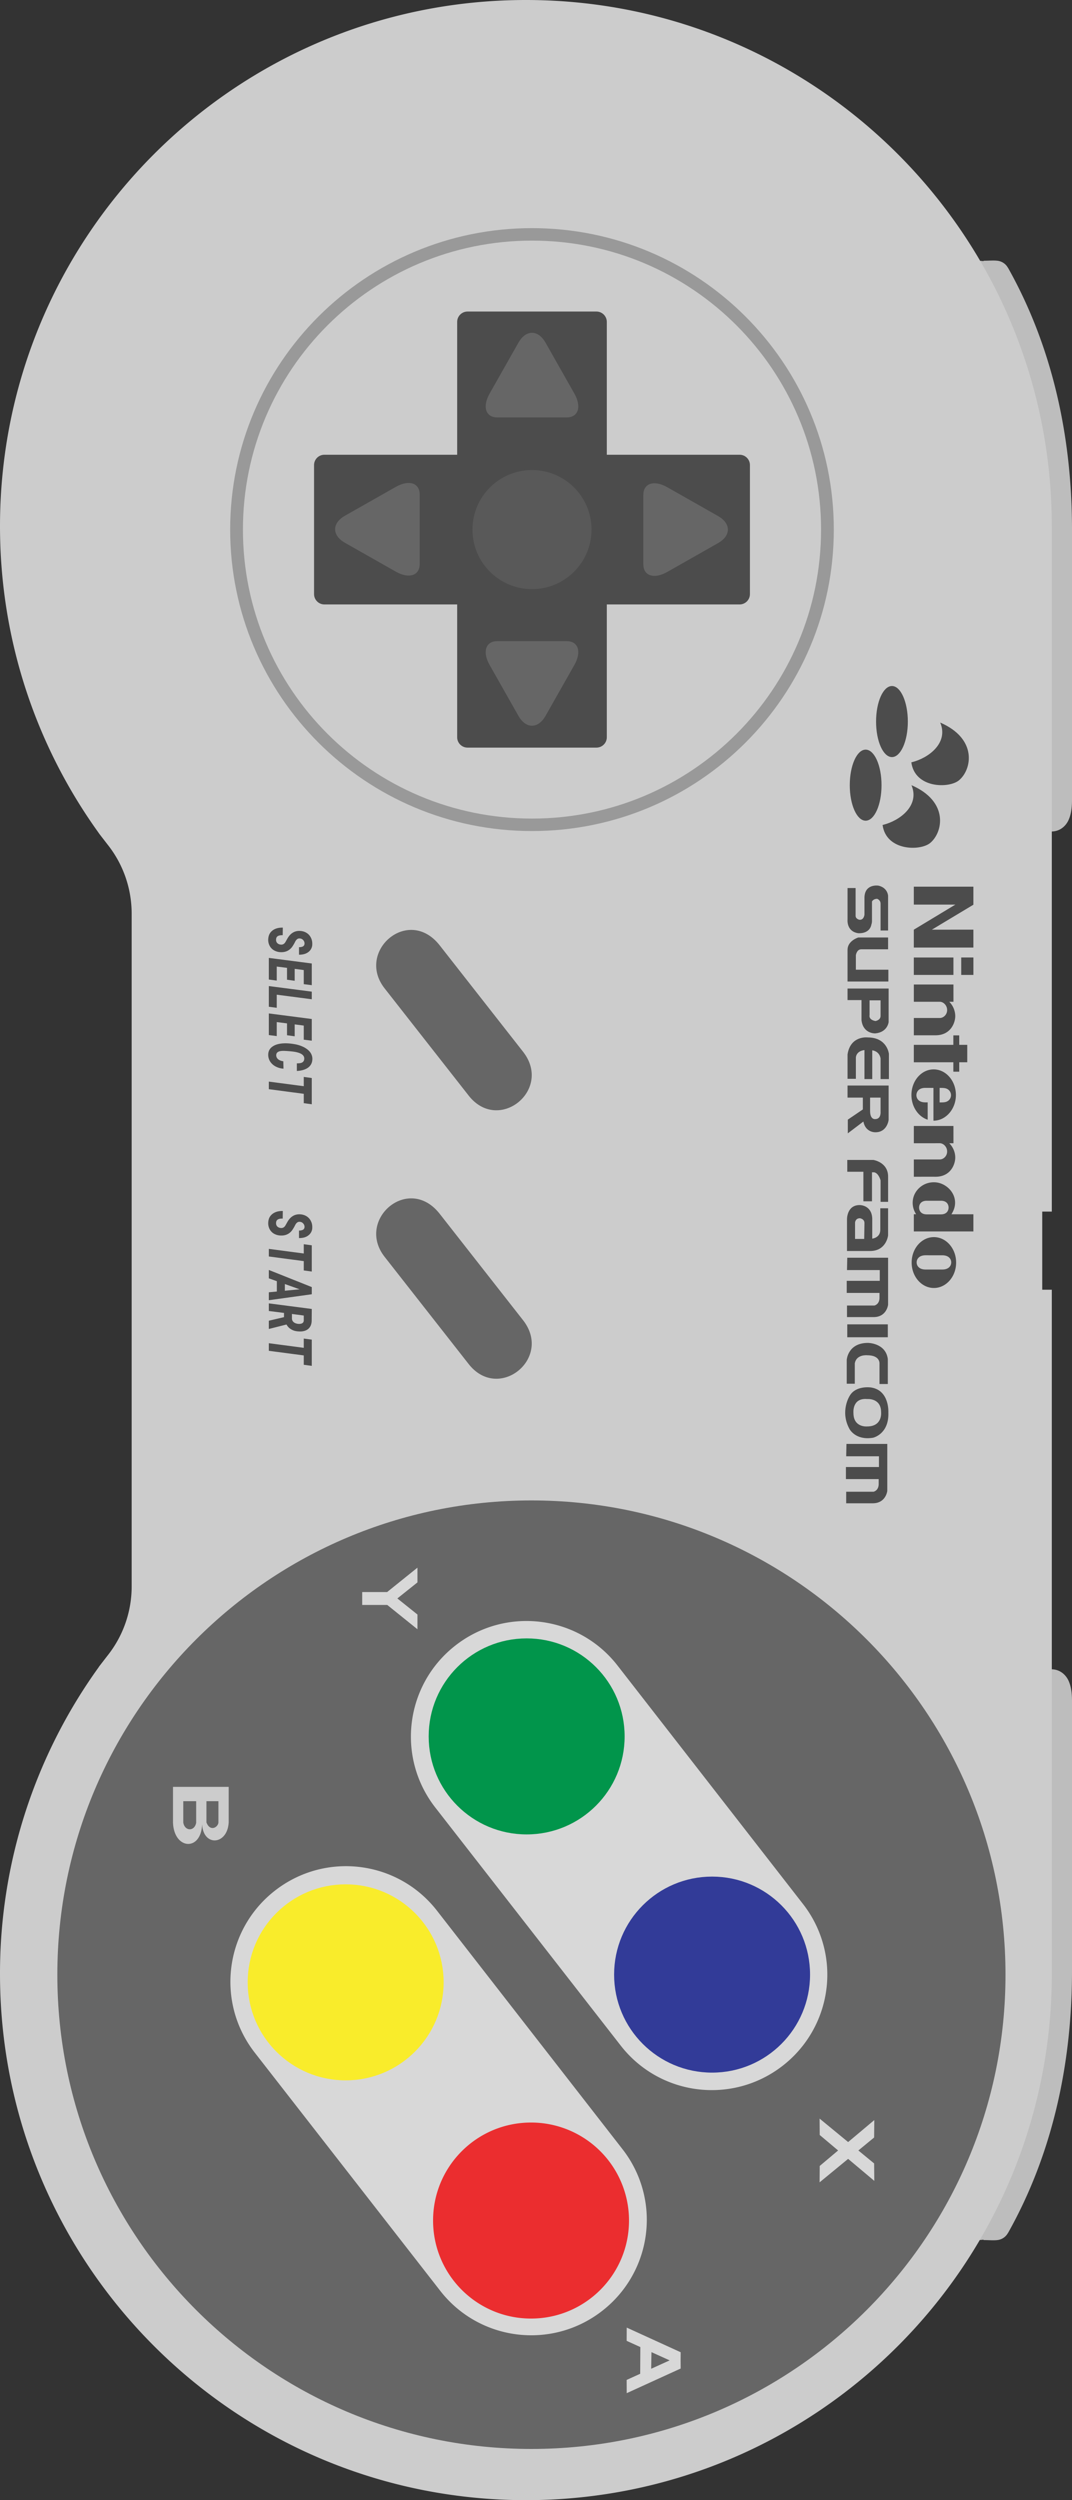 <?xml version="1.0" encoding="UTF-8" standalone="no"?>
<svg
   xmlns:dc="http://purl.org/dc/elements/1.1/"
   xmlns:cc="http://creativecommons.org/ns#"
   xmlns:rdf="http://www.w3.org/1999/02/22-rdf-syntax-ns#"
   xmlns:svg="http://www.w3.org/2000/svg"
   xmlns="http://www.w3.org/2000/svg"
   xmlns:sodipodi="http://sodipodi.sourceforge.net/DTD/sodipodi-0.dtd"
   xmlns:inkscape="http://www.inkscape.org/namespaces/inkscape"
   viewBox="0 0 132.109 307.992"
   version="1.1"
   id="svg50"
   sodipodi:docname="controller.svg"
   width="132.109"
   height="307.992"
   inkscape:version="0.92.4 5da689c313, 2019-01-14">
  <rect x="0" y="0" width="132.109" height="307.992" fill="#333333" stroke="none"/>
  <defs
     id="defs54" />
  <sodipodi:namedview
     pagecolor="#ffffff"
     bordercolor="#666666"
     borderopacity="1"
     objecttolerance="10"
     gridtolerance="10"
     guidetolerance="10"
     inkscape:pageopacity="0"
     inkscape:pageshadow="2"
     inkscape:window-width="640"
     inkscape:window-height="480"
     id="namedview52"
     showgrid="false"
     inkscape:zoom="0.76625366"
     inkscape:cx="66.054564"
     inkscape:cy="153.996"
     inkscape:window-x="0"
     inkscape:window-y="0"
     inkscape:window-maximized="0"
     inkscape:current-layer="svg50">
    <inkscape:grid
       type="xygrid"
       id="grid866"
       originx="6.7365782e-05"
       originy="-4.3945312e-06" />
  </sodipodi:namedview>
  <path
     d="m 132.109,209.562 c 0,-0.792 -0.066,-1.707 -0.414,-2.488 -0.347,-0.781 -1.09,-1.437 -2.14,-1.437 v 0.515 c -0.203,-0.011 -0.504,0.016 -0.512,0.266 l 0.098,35.586 c -0.387,12.711 -4.082,23.754 -9.977,33.437 -0.207,0.411 0.223,0.586 0.391,0.582 a 23.5,23.5 0 0 0 1.652,-0.121 v 0.051 c 0.68,0 1.203,0.059 1.707,0 a 1.694,1.694 0 0 0 1.293,-0.863 c 0.004,-0.004 0.016,0.004 0.02,0 0,-0.004 -0.004,-0.012 0,-0.016 5.371,-9.554 7.882,-20.566 7.882,-32.269 z m 0,-111.054 c 0,0.793 -0.066,1.707 -0.414,2.488 -0.347,0.785 -1.09,1.438 -2.14,1.438 v -0.512 c -0.203,0.008 -0.504,-0.02 -0.512,-0.266 l 0.098,-35.59 c -0.387,-12.707 -4.082,-23.75 -9.977,-33.433 -0.207,-0.41 0.223,-0.59 0.391,-0.582 0.683,0.027 1.222,0.07 1.652,0.121 v -0.051 c 0.68,0 1.203,-0.059 1.707,0 0.5,0.055 1.008,0.34 1.293,0.859 0.004,0.004 0.016,-0.003 0.02,0 0,0.004 -0.004,0.012 0,0.016 5.371,9.559 7.882,20.566 7.882,32.274 z m 0,0"
     id="path2"
     inkscape:connector-curvature="0"
     style="fill:#bdbdbd" />
  <path
     d="m 129.621,64.816 v 84.438 h -1.18 v 9.625 h 1.18 v 84.293 c 0,35.805 -29,64.82 -64.801,64.82 -35.804,0 -64.82,-29.015 -64.82,-64.82 A 64.503,64.503 0 0 1 12.195,205.336 v -0.016 l 1.035,-1.34 a 13.682,13.682 0 0 0 2.997,-8.574 v -82.828 c 0,-3.242 -1.118,-6.223 -2.997,-8.574 l -1.035,-1.34 v -0.012 C 4.52,92.008 6.7365777e-5,78.949 6.7365777e-5,64.816 6.7365777e-5,29.016 29.012,0 64.816,0 100.617,0 129.617,29.016 129.617,64.816 Z m 0,0"
     id="path4"
     inkscape:connector-curvature="0"
     style="fill:#cccccc" />
  <path
     d="m 34.563,116.359 c 0.269,0.043 0.48,-0.07 0.628,-0.336 l 0.254,-0.449 c 0.375,-0.629 0.887,-0.926 1.532,-0.894 0.296,0.015 0.558,0.093 0.785,0.23 0.234,0.141 0.418,0.336 0.543,0.586 0.129,0.246 0.187,0.516 0.179,0.809 a 1.187,1.187 0 0 1 -0.453,0.953 c -0.293,0.238 -0.687,0.355 -1.183,0.351 v -0.929 a 0.984,0.984 0 0 0 0.492,-0.094 c 0.117,-0.07 0.183,-0.188 0.191,-0.348 a 0.612,0.612 0 0 0 -0.152,-0.414 0.592,0.592 0 0 0 -0.414,-0.215 c -0.242,-0.035 -0.438,0.102 -0.594,0.407 a 4.682,4.682 0 0 1 -0.394,0.664 c -0.348,0.437 -0.813,0.644 -1.403,0.617 a 1.758,1.758 0 0 1 -0.808,-0.227 1.407,1.407 0 0 1 -0.532,-0.55 1.543,1.543 0 0 1 -0.179,-0.801 c 0.008,-0.211 0.05,-0.41 0.125,-0.59 0.086,-0.188 0.211,-0.348 0.375,-0.481 0.324,-0.261 0.758,-0.386 1.297,-0.375 l -0.012,0.934 c -0.27,-0.008 -0.477,0.031 -0.617,0.121 -0.133,0.086 -0.203,0.234 -0.203,0.449 a 0.57,0.57 0 0 0 0.14,0.391 0.635,0.635 0 0 0 0.403,0.191 z m 0,0 m 2.871,19.539 v -1.152 l -4.305,-0.57 v -0.934 l 4.305,0.567 v -1.145 l 0.988,0.137 v 3.234 z m 0,0 m -2.496,-4.25 a 2.354,2.354 0 0 1 -0.993,-0.281 1.776,1.776 0 0 1 -0.668,-0.621 1.551,1.551 0 0 1 -0.222,-0.848 c 0.011,-0.418 0.191,-0.742 0.531,-0.976 0.348,-0.242 0.816,-0.371 1.402,-0.395 0.391,-0.015 0.821,0.016 1.285,0.098 a 3.99,3.99 0 0 1 1.204,0.391 c 0.347,0.187 0.605,0.402 0.777,0.648 0.168,0.25 0.25,0.524 0.242,0.816 -0.012,0.438 -0.187,0.782 -0.519,1.032 -0.34,0.25 -0.805,0.39 -1.395,0.418 v -0.938 c 0.328,0.004 0.559,-0.035 0.691,-0.129 0.141,-0.093 0.215,-0.238 0.223,-0.429 0.024,-0.496 -0.484,-0.797 -1.519,-0.907 -0.473,-0.047 -0.809,-0.07 -1.008,-0.07 -0.598,-0.012 -0.906,0.152 -0.926,0.496 a 0.622,0.622 0 0 0 0.223,0.527 c 0.156,0.133 0.371,0.219 0.648,0.258 z m 0,0 m 0.433,-4.117 v -1.461 l -1.266,-0.16 v 1.727 l -0.976,-0.129 v -2.664 l 5.293,0.687 v 2.672 l -0.988,-0.125 v -1.738 l -1.118,-0.145 v 1.465 z m 0,0 m -1.266,-4.996 v 1.617 l -0.976,-0.129 v -2.55 l 5.293,0.687 v 0.938 z m 0,0 m 1.266,-1.844 v -1.461 l -1.266,-0.16 v 1.727 l -0.976,-0.129 v -2.664 l 5.293,0.687 v 2.672 l -0.988,-0.125 V 119.5 l -1.118,-0.145 v 1.465 z m 0,0 m -0.808,30.579 c 0.269,0.042 0.48,-0.071 0.628,-0.336 l 0.254,-0.45 c 0.375,-0.629 0.887,-0.925 1.532,-0.894 0.296,0.015 0.558,0.094 0.785,0.23 0.234,0.141 0.418,0.336 0.543,0.586 0.129,0.246 0.187,0.512 0.179,0.805 a 1.181,1.181 0 0 1 -0.453,0.953 c -0.293,0.242 -0.687,0.359 -1.183,0.352 v -0.926 a 0.983,0.983 0 0 0 0.492,-0.098 c 0.117,-0.07 0.183,-0.183 0.191,-0.344 a 0.614,0.614 0 0 0 -0.152,-0.414 0.591,0.591 0 0 0 -0.414,-0.218 c -0.242,-0.032 -0.438,0.105 -0.594,0.41 a 4.93,4.93 0 0 1 -0.394,0.664 c -0.348,0.437 -0.813,0.64 -1.403,0.613 a 1.792,1.792 0 0 1 -0.808,-0.223 1.407,1.407 0 0 1 -0.532,-0.55 1.552,1.552 0 0 1 -0.179,-0.801 c 0.008,-0.215 0.05,-0.41 0.125,-0.594 0.086,-0.183 0.211,-0.344 0.375,-0.476 0.324,-0.262 0.758,-0.387 1.297,-0.379 l -0.012,0.937 c -0.27,-0.012 -0.477,0.028 -0.617,0.121 -0.133,0.086 -0.203,0.235 -0.203,0.446 0,0.156 0.046,0.285 0.14,0.394 a 0.656,0.656 0 0 0 0.403,0.192 z m 0,0 m 2.871,16.855 v -1.152 l -4.305,-0.567 v -0.937 l 4.305,0.57 v -1.144 l 0.988,0.136 v 3.231 z m 0,0 m -1.457,-6.258 v 0.543 c 0,0.149 0.046,0.281 0.14,0.395 a 0.817,0.817 0 0 0 0.403,0.238 c 0.164,0.047 0.328,0.062 0.488,0.039 0.269,-0.035 0.41,-0.168 0.426,-0.391 v -0.632 z m -0.977,-0.129 -1.871,-0.238 v -0.938 l 5.293,0.688 -0.012,1.41 c 0,0.445 -0.137,0.793 -0.414,1.039 -0.281,0.239 -0.664,0.348 -1.148,0.321 -0.383,-0.016 -0.696,-0.098 -0.946,-0.25 a 1.474,1.474 0 0 1 -0.593,-0.606 l -2.118,0.535 h -0.062 v -1 l 1.871,-0.441 z m 0,0 m -0.883,-3.91 -0.988,-0.351 v -1.032 l 5.293,2.11 v 0.883 l -5.293,0.734 v -0.977 l 0.988,-0.093 z m 0.988,0.352 v 0.824 l 1.817,-0.176 z m 0,0 m 2.329,-1.676 v -1.149 l -4.305,-0.57 v -0.937 l 4.305,0.57 v -1.145 l 0.988,0.137 v 3.231 z m 0,0"
     id="path6"
     inkscape:connector-curvature="0"
     style="fill:#4c4c4c" />
  <path
     d="m 65.559,101.977 c -20.321,0 -36.793,-16.45 -36.793,-36.739 0,-20.289 16.472,-36.734 36.793,-36.734 20.324,0 36.796,16.445 36.796,36.734 0,20.289 -16.472,36.739 -36.796,36.739"
     id="path8"
     inkscape:connector-curvature="0"
     style="fill:#999999" />
  <path
     d="m 65.558,101.977 c -20.32,0 -36.793,-16.45 -36.793,-36.739 0,-20.289 16.473,-36.734 36.793,-36.734 20.324,0 36.797,16.445 36.797,36.734 0,20.289 -16.473,36.739 -36.797,36.739"
     id="path10"
     inkscape:connector-curvature="0"
     style="fill:none;stroke:#999999;stroke-width:0.8" />
  <path
     d="m 65.563,100.84 c -19.676,0 -35.625,-15.938 -35.625,-35.602 0,-19.66 15.949,-35.597 35.625,-35.597 19.671,0 35.621,15.937 35.621,35.597 0,19.664 -15.95,35.602 -35.621,35.602"
     id="path12"
     inkscape:connector-curvature="0"
     style="fill:#cccccc" />
  <path
     d="m 65.488,301.684 c -32.265,0 -58.422,-26.157 -58.422,-58.422 0,-32.266 26.157,-58.426 58.422,-58.426 32.266,0 58.426,26.16 58.426,58.426 0,32.265 -26.16,58.422 -58.426,58.422"
     id="path14"
     inkscape:connector-curvature="0"
     style="fill:#666666" />
  <path
     d="M 74.781,90.828 V 74.461 h 16.367 c 0.7,0 1.27,-0.574 1.27,-1.273 V 57.289 c 0,-0.699 -0.57,-1.269 -1.27,-1.269 h -16.367 V 39.652 c 0,-0.699 -0.574,-1.273 -1.273,-1.273 h -15.895 c -0.699,0 -1.273,0.574 -1.273,1.273 V 56.02 h -16.367 c -0.7,0 -1.27,0.57 -1.27,1.269 v 15.899 c 0,0.699 0.57,1.273 1.27,1.273 h 16.367 v 16.367 c 0,0.699 0.574,1.27 1.273,1.27 h 15.895 c 0.699,0 1.273,-0.571 1.273,-1.27"
     id="path16"
     inkscape:connector-curvature="0"
     style="fill:#4c4c4c" />
  <path
     d="m 67.23,42.211 c -0.917,-1.617 -2.421,-1.617 -3.339,0 l -3.551,6.269 c -0.918,1.618 -0.492,2.942 0.949,2.942 h 8.543 c 1.441,0 1.867,-1.324 0.949,-2.942 l -3.551,-6.269 c -0.917,-1.617 -2.421,-1.617 -3.339,0 l -3.551,6.269 c -0.918,1.618 -0.492,2.942 0.949,2.942 h 8.543 c 1.441,0 1.867,-1.324 0.949,-2.942 z m 0,0 m 0,45.977 c -0.917,1.617 -2.421,1.617 -3.339,0 l -3.551,-6.266 c -0.918,-1.621 -0.492,-2.942 0.949,-2.942 h 8.543 c 1.441,0 1.867,1.321 0.949,2.942 l -3.551,6.266 c -0.917,1.617 -2.421,1.617 -3.339,0 l -3.551,-6.266 c -0.918,-1.621 -0.492,-2.942 0.949,-2.942 h 8.543 c 1.441,0 1.867,1.321 0.949,2.942 z m 0,0 m 21.258,-21.282 c 1.617,-0.918 1.617,-2.418 0,-3.336 l -6.265,-3.554 c -1.618,-0.918 -2.942,-0.489 -2.942,0.953 v 8.539 c 0,1.441 1.324,1.867 2.942,0.953 l 6.265,-3.555 c 1.617,-0.918 1.617,-2.418 0,-3.336 l -6.265,-3.554 c -1.618,-0.918 -2.942,-0.489 -2.942,0.953 v 8.539 c 0,1.441 1.324,1.867 2.942,0.953 z m 0,0 m -45.976,-0.039 c -1.617,-0.918 -1.617,-2.418 0,-3.336 l 6.269,-3.554 c 1.617,-0.915 2.942,-0.489 2.942,0.953 v 8.539 c 0,1.441 -1.325,1.871 -2.942,0.953 l -6.269,-3.555 c -1.617,-0.918 -1.617,-2.418 0,-3.336 l 6.269,-3.554 c 1.617,-0.915 2.942,-0.489 2.942,0.953 v 8.539 c 0,1.441 -1.325,1.871 -2.942,0.953 z m 0,0 m 15.207,68.051 -10.317,-13.156 c -3.582,-4.547 2.907,-10.227 6.778,-5.313 l 10.312,13.156 c 3.621,4.704 -3.105,10.083 -6.773,5.313 m 0,33.07 -10.317,-13.156 c -3.582,-4.547 2.907,-10.227 6.778,-5.312 l 10.312,13.156 c 3.621,4.703 -3.105,10.082 -6.773,5.312"
     id="path18"
     inkscape:connector-curvature="0"
     style="fill:#666666" />
  <path
     d="m 107.723,263.316 0.023,-2.148 -3.226,2.711 -3.516,-2.891 0.016,2.02 2.265,1.906 -2.265,1.906 -0.016,2.02 3.516,-2.891 3.226,2.711 -0.023,-2.148 -1.942,-1.598 z m 0,0 m -23.84,26.454 -0.008,1.003 0.008,1.004 -6.649,3.035 -0.007,-1.632 1.668,-0.758 0.019,-3.289 -1.687,-0.766 0.007,-1.633 z m -3.633,2.035 2.273,-1.032 -2.238,-1.015 z m 0,0 m -28.805,-96.871 v -1.817 l -3.738,3.008 h -3.07 v 1.586 h 3.086 l 3.722,2.996 v -1.816 l -2.476,-1.981 z m 0,0"
     id="path20"
     inkscape:connector-curvature="0"
     style="fill:#d8d8d8" />
  <path
     d="m 28.184,220.121 v 4.43 h -0.004 c -0.18,2.765 -3.137,2.945 -3.27,0.191 -0.129,3.356 -3.453,3.129 -3.59,-0.191 v -0.016 l -0.004,-0.074 h 0.004 v -4.34 z m -5.598,4.406 c 0.176,1.059 1.375,1.125 1.59,0.024 v -2.664 h -1.59 z m 2.855,-0.023 c 0.43,1.137 1.368,0.656 1.477,0.047 v -2.664 h -1.477 z m 0,0"
     id="path22"
     inkscape:connector-curvature="0"
     style="fill:#cccccc" />
  <path
     d="m 76.984,213.906 c 0,-6.664 -5.418,-12.082 -12.082,-12.082 -6.664,0 -12.082,5.418 -12.082,12.082 0,6.664 5.418,12.082 12.082,12.082 6.664,0 12.082,-5.418 12.082,-12.082 z m -1.023,0 a 11.051,11.051 0 0 1 -11.059,11.059 c -6.113,0 -11.062,-4.945 -11.062,-11.059 0,-6.113 4.949,-11.058 11.062,-11.058 a 11.05,11.05 0 0 1 11.059,11.058 z m 0,0 m 23.875,29.336 c 0,-6.668 -5.414,-12.066 -12.082,-12.066 -6.664,0 -12.078,5.398 -12.078,12.066 0,6.664 5.414,12.082 12.078,12.082 6.668,0 12.082,-5.418 12.082,-12.082 z m -1.02,0 c 0,6.113 -4.949,11.059 -11.062,11.059 -6.109,0 -11.059,-4.946 -11.059,-11.059 0,-6.113 4.95,-11.047 11.059,-11.047 6.113,0 11.062,4.934 11.062,11.047 z m 0,0 m -44.144,0.969 c 0,-6.664 -5.418,-12.082 -12.082,-12.082 -6.668,0 -12.067,5.418 -12.067,12.082 0,6.664 5.399,12.066 12.067,12.066 6.664,0 12.082,-5.402 12.082,-12.066 z m -1.024,0 c 0,6.113 -4.945,11.043 -11.058,11.043 -6.113,0 -11.043,-4.93 -11.043,-11.043 0,-6.113 4.93,-11.059 11.043,-11.059 a 11.051,11.051 0 0 1 11.058,11.059 z m 0,0 m 23.875,29.336 c 0,-6.664 -5.418,-12.082 -12.082,-12.082 -6.664,0 -12.078,5.418 -12.078,12.082 0,6.664 5.414,12.082 12.078,12.082 6.664,0 12.082,-5.418 12.082,-12.082 z m -1.019,0 c 0,6.113 -4.949,11.058 -11.059,11.058 -6.113,0 -11.062,-4.945 -11.062,-11.058 0,-6.113 4.949,-11.059 11.062,-11.059 6.11,0 11.059,4.946 11.059,11.059 z m 0,0"
     id="path24"
     inkscape:connector-curvature="0"
     style="fill:#f4f4f4" />
  <path
     d="m 74.215,284.672 c -6.199,4.832 -15.133,3.73 -19.965,-2.473 l -22.852,-29.332 c -4.832,-6.203 -3.714,-15.137 2.489,-19.965 6.203,-4.832 15.133,-3.73 19.965,2.473 l 22.839,29.352 a 14.135,14.135 0 0 1 2.985,7.753 14.198,14.198 0 0 1 -5.461,12.192 z m 0,0"
     id="path26"
     inkscape:connector-curvature="0"
     style="fill:#d8d8d8" />
  <path
     d="m 77.516,273.547 c 0,6.672 -5.399,12.074 -12.075,12.074 -6.671,0 -12.07,-5.402 -12.07,-12.074 0,-6.676 5.399,-12.074 12.07,-12.074 a 12.065,12.065 0 0 1 12.075,12.074 z m 0,0"
     id="path28"
     inkscape:connector-curvature="0"
     style="fill:#eb2d2f" />
  <path
     d="m 96.461,254.473 c -6.203,4.828 -15.133,3.726 -19.965,-2.477 l -22.855,-29.332 c -4.828,-6.203 -3.711,-15.137 2.492,-19.965 6.203,-4.832 15.133,-3.73 19.965,2.473 l 22.836,29.351 a 14.153,14.153 0 0 1 2.988,7.754 14.21,14.21 0 0 1 -5.461,12.196 z m 0,0"
     id="path30"
     inkscape:connector-curvature="0"
     style="fill:#d8d8d8" />
  <path
     d="m 99.828,243.25 c 0,6.672 -5.398,12.074 -12.074,12.074 -6.672,0 -12.074,-5.402 -12.074,-12.074 0,-6.672 5.402,-12.074 12.074,-12.074 6.676,0 12.074,5.402 12.074,12.074 z m 0,0"
     id="path32"
     inkscape:connector-curvature="0"
     style="fill:#323b98" />
  <path
     d="m 54.672,244.203 c 0,6.672 -5.402,12.074 -12.074,12.074 -6.676,0 -12.075,-5.402 -12.075,-12.074 0,-6.672 5.399,-12.074 12.075,-12.074 6.672,0 12.074,5.402 12.074,12.074 z m 0,0"
     id="path34"
     inkscape:connector-curvature="0"
     style="fill:#f9ec2b" />
  <path
     d="m 76.977,213.906 c 0,6.672 -5.403,12.074 -12.075,12.074 -6.675,0 -12.074,-5.402 -12.074,-12.074 0,-6.672 5.399,-12.074 12.074,-12.074 6.672,0 12.075,5.402 12.075,12.074 z m 0,0"
     id="path36"
     inkscape:connector-curvature="0"
     style="fill:#01954b" />
  <circle
     cx="65.561"
     cy="65.24"
     r="7.335"
     id="circle38"
     style="fill:#595959" />
  <path
     d="m 107.393,113.866 c 0,0 0.066,-0.165 0.066,-0.397 v -2.416 c 0,0 0.165,-0.331 0.629,-0.331 0,0 0.43,0.132 0.43,0.596 v 3.31 h 0.927 v -4.269 c 0,0 -0.033,-0.993 -1.191,-1.258 0,0 -1.655,-0.265 -1.721,1.423 v 2.151 c 0,0 -0.066,0.695 -0.629,0.629 0,0 -0.496,-0.099 -0.463,-0.53 v -3.376 h -0.993 v 3.872 c 0,0 -0.165,1.456 1.291,1.688 -0.001,0 1.422,0.166 1.654,-1.092 z m -1.92,5.593 v -1.787 c 0,0 0.099,-0.728 0.662,-0.728 h 3.31 v -1.456 h -3.674 c 0,0 -1.324,0.397 -1.324,1.522 v 3.905 h 5.031 v -1.456 z m 4.038,6.454 v -4.137 h -5.064 v 1.423 h 1.721 v 2.482 c 0.199,1.688 1.688,1.622 1.688,1.622 1.523,-0.132 1.655,-1.39 1.655,-1.39 z m -2.35,-0.86 v -1.82 h 1.357 v 1.92 c 0,0.53 -0.629,0.629 -0.629,0.629 -0.893,-0.167 -0.728,-0.729 -0.728,-0.729 z m -0.231,2.747 c 0,0 -2.118,-0.265 -2.482,2.085 v 3.012 h 1.026 v -2.615 c 0,0 0,-0.794 1.059,-0.927 v 3.574 h 0.96 v -3.541 c 0,0 0.86,0.066 1.026,0.993 v 2.548 h 1.026 v -3.111 c -10e-4,0 -0.2,-2.018 -2.615,-2.018 z m 0.959,11.683 c 1.456,0 1.622,-1.522 1.622,-1.522 v -4.236 h -5.064 v 1.489 h 1.886 v 1.456 l -1.853,1.258 v 1.688 l 1.92,-1.456 c 0.265,1.389 1.489,1.323 1.489,1.323 z m -0.662,-2.615 v -1.655 h 1.291 v 1.721 c 0,0 0.099,0.927 -0.662,0.927 0,0 -0.629,0.099 -0.629,-0.993 z m 0.398,6.023 h -3.21 v 1.456 h 1.986 v 3.641 h 1.059 v -3.574 h 0.265 c 0.563,0.099 0.794,0.993 0.794,0.993 v 2.648 h 0.927 v -3.111 c -0.001,-1.788 -1.821,-2.053 -1.821,-2.053 z m 1.82,9.3 v -3.343 h -0.96 v 2.648 c 0,0.993 -0.993,1.092 -0.993,1.092 v -2.482 c -0.066,-1.688 -1.556,-1.655 -1.556,-1.655 -1.589,0 -1.555,1.754 -1.555,1.754 v 3.905 h 2.846 c 2.019,10e-4 2.218,-1.919 2.218,-1.919 z m -4.071,0.431 v -2.019 c 0,0 0.033,-0.53 0.596,-0.53 0,0 0.563,0.066 0.563,0.596 l -0.033,1.953 z m 4.071,8.108 v -5.792 h -5.031 l -0.033,1.522 h 4.038 v 1.324 h -4.071 v 1.489 h 4.038 v 0.64 c -0.022,0.794 -0.629,0.916 -0.629,0.916 h -3.376 v 1.423 h 3.276 c 1.622,10e-4 1.788,-1.522 1.788,-1.522 z m -5.031,2.416 v 1.589 h 4.997 v -1.589 z m 2.549,2.284 c -2.482,0 -2.615,2.085 -2.615,2.085 v 2.945 h 0.993 v -2.515 c 0.199,-1.125 1.522,-0.993 1.522,-0.993 1.655,0 1.522,1.059 1.522,1.059 v 2.482 h 1.026 v -3.078 c -0.264,-1.985 -2.448,-1.985 -2.448,-1.985 z m 2.515,8.572 c 0,0 0.166,-2.714 -2.118,-3.078 0,0 -1.886,-0.298 -2.648,1.026 0,0 -1.225,1.886 -0.033,4.071 0,0 0.728,1.456 2.912,1.092 0,0 1.986,-0.431 1.887,-3.111 z m -4.303,0.066 c 0,0 -0.199,-1.886 1.688,-1.721 0,0 1.721,-0.165 1.721,1.622 0,0 0.199,1.754 -1.721,1.754 0,0 -1.688,0.165 -1.688,-1.655 z m 4.17,9.598 v -5.792 h -5.031 l -0.033,1.522 h 4.038 v 1.324 h -4.071 v 1.489 h 4.038 v 0.64 c -0.022,0.794 -0.629,0.916 -0.629,0.916 h -3.376 v 1.423 h 3.276 c 1.623,0 1.788,-1.522 1.788,-1.522 z"
     id="path40"
     inkscape:connector-curvature="0"
     style="fill:#4c4c4c" />
  <g
     id="g44"
     style="fill:#4c4c4c"
     transform="translate(6.7365777e-5)">
    <path
       d="m 119.957,109.228 v 2.223 l -5.119,3.074 5.119,-0.001 v 2.204 h -7.342 v -2.201 l 5.119,-3.089 h -5.119 v -2.209 z m -0.756,19.484 v 2.147 h -0.988 v 1.161 h -0.726 v -1.161 l -4.872,0.002 v -2.149 l 4.872,0.001 v -1.165 h 0.724 l 0.002,1.165 z m -1.704,-10.757 v 2.145 h -4.883 v -2.145 z m 2.462,-0.006 v 2.15 h -1.502 v -2.15 z m -2.13,37.584 c 0,-1.731 -1.225,-3.134 -2.74,-3.134 -1.513,0 -2.741,1.403 -2.741,3.134 0,1.732 1.228,3.133 2.741,3.133 1.514,0 2.74,-1.401 2.74,-3.133 m -2.733,0.861 -1.034,-0.002 c -0.778,0 -1.098,-0.446 -1.098,-0.877 0,-0.43 0.32,-0.879 1.098,-0.879 l 1.053,0.001 1.016,0.001 c 0.776,0 1.094,0.451 1.094,0.877 0,0.428 -0.318,0.877 -1.094,0.877 -0.296,0 -0.843,-0.001 -1.038,0.002 z m -0.016,-6.795 h 0.873 c 0.755,0 0.947,-0.507 0.947,-0.84 0,-0.342 -0.191,-0.841 -0.947,-0.841 h -1.738 c -0.757,0 -0.951,0.499 -0.951,0.841 0,0.333 0.194,0.84 0.951,0.84 z m 4.877,-0.014 v 2.115 h -7.341 v -2.12 l 0.281,-0.001 c -0.528,-0.82 -0.528,-1.746 -0.184,-2.469 a 2.608,2.608 0 0 1 2.423,-1.465 c 1.288,0 2.696,1.179 2.555,2.726 -0.046,0.509 -0.237,0.87 -0.437,1.214 z m -2.235,-24.466 c 0.024,0.803 -0.516,2.427 -2.448,2.417 -0.345,-0.002 -2.657,-0.001 -2.657,-0.001 v -2.129 h 3.206 c 0.426,0 0.898,-0.395 0.898,-0.981 0,-0.584 -0.472,-1.018 -0.898,-1.018 l -3.206,0.002 v -2.128 l 4.881,-0.002 0.002,2.13 c 0,0 -0.392,-0.002 -0.514,0 a 2.55,2.55 0 0 1 0.736,1.71 m 0,17.426 c 0.024,0.802 -0.516,2.429 -2.448,2.418 -0.345,-0.002 -2.657,0 -2.657,0 v -2.132 h 3.206 c 0.426,0 0.898,-0.395 0.898,-0.981 0,-0.584 -0.472,-1.017 -0.898,-1.017 l -3.206,0.002 v -2.128 h 4.881 l 0.002,2.128 c 0,0 -0.392,-0.002 -0.514,0 0.402,0.41 0.716,1.001 0.736,1.71 m -3.398,-6.746 -0.297,0.001 c -0.893,0 -1.092,-0.57 -1.092,-0.887 0,-0.316 0.199,-0.898 1.092,-0.898 l 1.007,0.002 c 0,0 -0.002,4.039 0.002,4.039 1.513,0 2.766,-1.42 2.766,-3.163 0,-1.743 -1.225,-3.157 -2.741,-3.157 -1.515,0 -2.74,1.413 -2.74,3.157 0,1.447 0.85,2.67 2.003,3.042 z m 1.472,-1.781 c 0.427,-0.004 0.713,0.004 0.957,0.141 a 0.871,0.871 0 0 1 0.446,0.755 0.868,0.868 0 0 1 -0.446,0.752 c -0.244,0.136 -0.529,0.144 -0.957,0.141 z"
       id="path42"
       inkscape:connector-curvature="0" />
  </g>
  <g
     id="g48"
     style="fill:#4c4c4c"
     transform="translate(6.7365777e-5)">
    <path
       d="m 109.921,93.265 c -1.082,0 -1.957,-1.957 -1.957,-4.375 0,-2.418 0.875,-4.379 1.957,-4.379 1.078,0 1.957,1.961 1.957,4.379 0,2.418 -0.879,4.375 -1.957,4.375 m -3.242,7.836 c -1.082,0 -1.957,-1.957 -1.957,-4.375 0,-2.418 0.875,-4.379 1.957,-4.379 1.082,0 1.957,1.961 1.957,4.379 0,2.418 -0.875,4.375 -1.957,4.375 m 2.086,0.527 c 2.191,-0.527 4.613,-2.438 3.558,-4.902 4.633,2.007 3.895,5.796 2.317,7.113 -1.231,1.027 -5.438,1 -5.875,-2.211 m 3.543,-7.715 c 2.191,-0.523 4.613,-2.434 3.558,-4.902 4.633,2.008 3.899,5.801 2.317,7.113 -1.231,1.027 -5.438,1.004 -5.875,-2.211"
       id="path46"
       inkscape:connector-curvature="0" />
  </g>
</svg>
